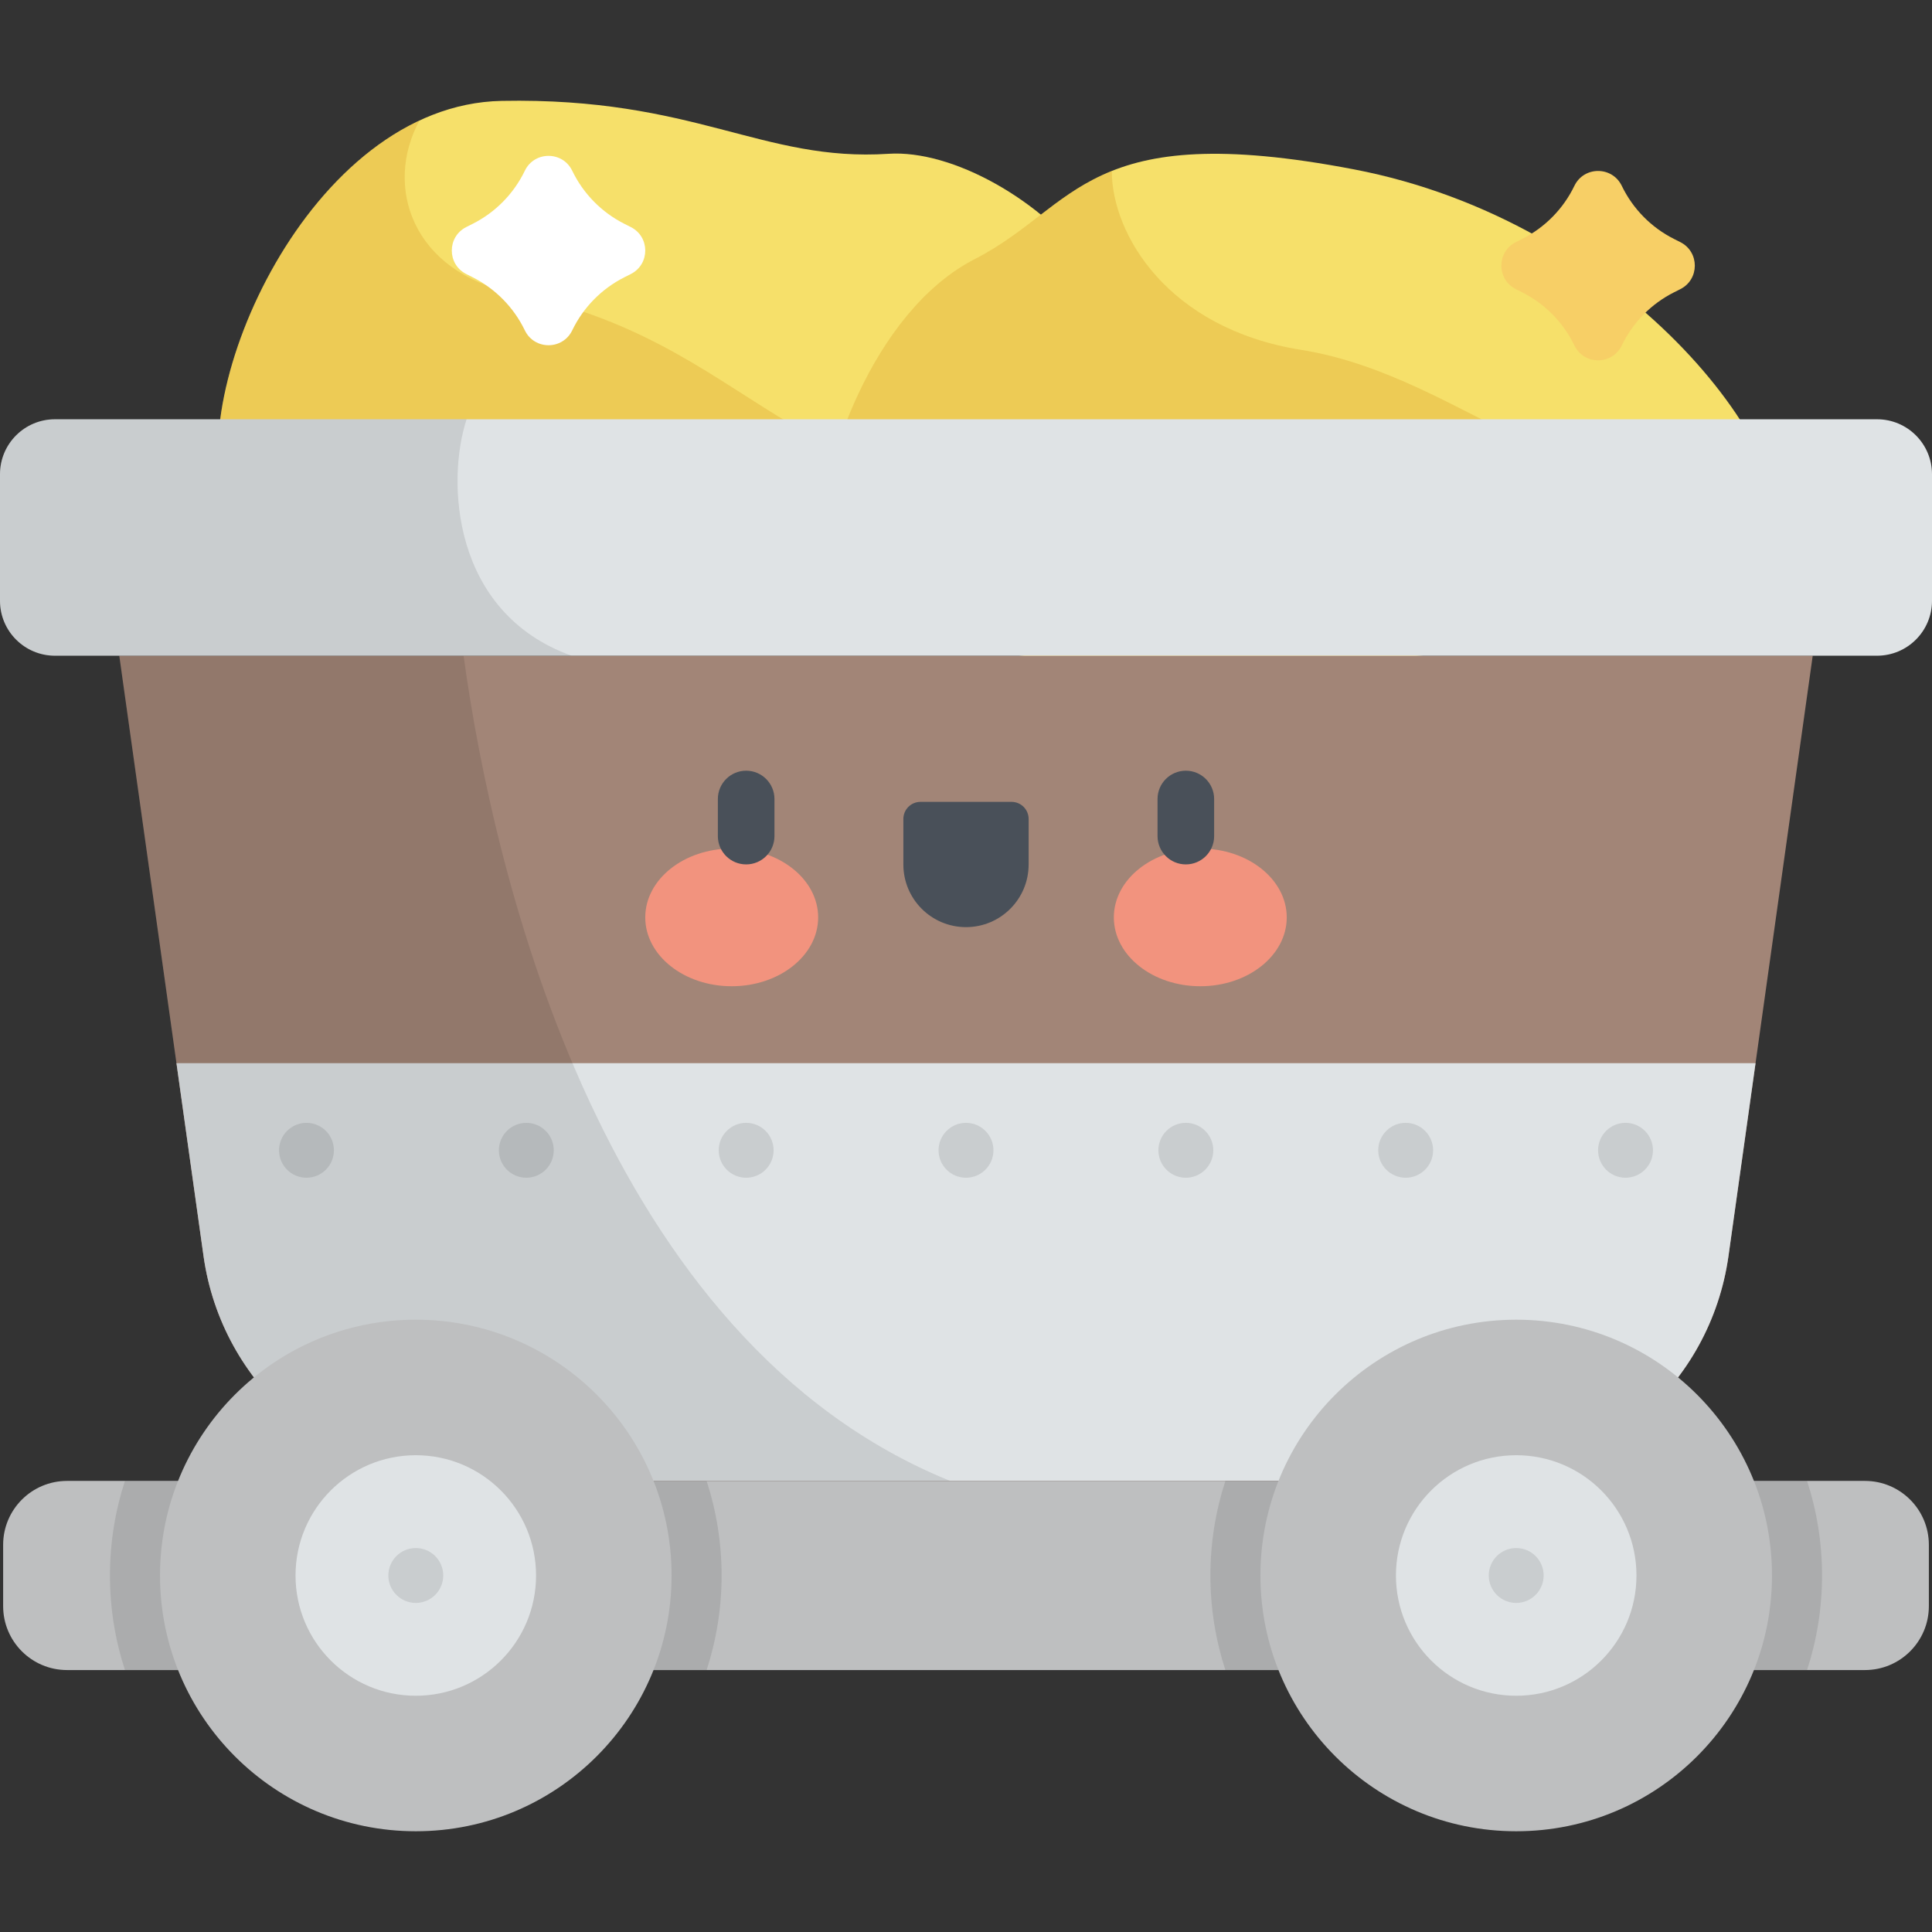 <?xml version="1.0" encoding="iso-8859-1"?>
<!-- Generator: Adobe Illustrator 19.0.0, SVG Export Plug-In . SVG Version: 6.00 Build 0)  -->
<svg version="1.1" id="Capa_1" xmlns="http://www.w3.org/2000/svg" xmlns:xlink="http://www.w3.org/1999/xlink" x="0px" y="0px"
	 viewBox="0 0 512 512" style="enable-background:new 0 0 512 512;" xml:space="preserve">
<rect x="0" y="0" width="512" height="512" fill="#333333" stroke="none"/>
<path style="fill:#F6E06A;" d="M60.026,133.321C48.625,105.037,81.711,27.72,132.966,26.735
	c51.255-0.986,68.997,16.214,102.51,14.021s95.748,52.619,45.209,92.565C257.16,151.915,78.754,179.781,60.026,133.321z"/>
<path style="opacity:0.2;fill:#C97B00;enable-background:new    ;" d="M136.448,77.729c-27.446-5.552-34.71-28.501-25.283-45.786
	c-38.397,17.935-60.826,77.349-51.14,101.378c18.728,46.46,197.134,18.594,220.659,0c5.349-4.228,9.422-8.624,12.413-13.1
	C210.561,142.441,206.353,91.87,136.448,77.729z"/>
<path style="fill:#F6E06A;" d="M217.332,142.441c0-17.777,13.662-59.752,40.986-73.774c27.324-14.021,29.275-37.442,100.512-23.78
	s118.735,74.094,113.039,101.488C466.172,173.769,217.332,199.984,217.332,142.441z"/>
<path style="opacity:0.2;fill:#C97B00;enable-background:new    ;" d="M344.831,92.721c-35.425-5.656-50.182-30.653-50.194-47.414
	c-14.427,5.781-21.783,15.9-36.32,23.359c-27.324,14.021-40.986,55.997-40.986,73.774c0,57.544,248.84,31.328,254.536,3.934
	c1.146-5.51,0.135-12.358-2.783-19.892C420.481,140.474,389.257,99.814,344.831,92.721z"/>
<path style="fill:#F7CF66;" d="M429.789,91.545L429.789,91.545c-2.536,5.258-10.025,5.258-12.562,0l0,0
	c-2.936-6.086-7.799-11.033-13.834-14.072l-1.682-0.847c-5.116-2.576-5.116-9.881,0-12.457l1.682-0.847
	c6.035-3.039,10.899-7.985,13.834-14.071l0,0c2.536-5.258,10.025-5.258,12.562,0l0,0c2.936,6.086,7.799,11.033,13.835,14.071
	l1.682,0.847c5.116,2.576,5.116,9.881,0,12.457l-1.682,0.847C437.588,80.512,432.725,85.459,429.789,91.545z"/>
<path style="fill:#FFFFFF;" d="M151.646,87.545L151.646,87.545c-2.536,5.258-10.025,5.258-12.562,0l0,0
	c-2.936-6.086-7.799-11.033-13.834-14.072l-1.682-0.847c-5.117-2.576-5.117-9.881,0-12.457l1.682-0.847
	c6.035-3.039,10.899-7.985,13.834-14.071l0,0c2.536-5.258,10.025-5.258,12.562,0l0,0c2.936,6.086,7.799,11.033,13.834,14.071
	l1.682,0.847c5.117,2.576,5.117,9.881,0,12.457l-1.682,0.847C159.445,76.512,154.582,81.459,151.646,87.545z"/>
<path style="fill:#BEBFC0;" d="M494.226,442.582H17.774c-9.357,0-16.942-7.585-16.942-16.942v-16.242
	c0-9.357,7.585-16.942,16.942-16.942h476.452c9.357,0,16.942,7.585,16.942,16.942v16.242
	C511.168,434.996,503.583,442.582,494.226,442.582z"/>
<path style="opacity:0.1;enable-background:new    ;" d="M29.136,417.519c0,8.75,1.404,17.168,3.969,25.063h154.16
	c2.565-7.895,3.969-16.313,3.969-25.063s-1.404-17.168-3.969-25.063H33.105C30.54,400.35,29.136,408.769,29.136,417.519z"/>
<path style="fill:#A28577;" d="M480.389,173.769H31.611l22.324,159.074c4.797,34.185,34.043,59.613,68.563,59.613h267.004
	c34.52,0,63.765-25.428,68.563-59.613L480.389,173.769z"/>
<path style="fill:#DFE3E5;" d="M46.765,281.748l7.171,51.095c4.797,34.185,34.043,59.613,68.563,59.613h267.004
	c34.52,0,63.765-25.428,68.563-59.613l7.171-51.095H46.765z"/>
<path style="opacity:0.1;enable-background:new    ;" d="M53.935,332.843c4.797,34.185,34.043,59.613,68.563,59.613h129.309
	c-91.527-37.055-120.775-159.04-128.955-218.687H31.611L53.935,332.843z"/>
<g style="opacity:0.1;">
	<circle cx="256" cy="304.839" r="7.272"/>
	<circle cx="197.74" cy="304.839" r="7.272"/>
	<circle cx="139.48" cy="304.839" r="7.272"/>
	<circle cx="81.22" cy="304.839" r="7.272"/>
	<circle cx="314.26" cy="304.839" r="7.272"/>
	<circle cx="372.52" cy="304.839" r="7.272"/>
	<circle cx="430.78" cy="304.839" r="7.272"/>
</g>
<path style="fill:#DFE3E5;" d="M497.436,111.112H14.563C6.52,111.112,0,117.633,0,125.676v33.529c0,8.043,6.52,14.563,14.563,14.563
	h482.873c8.043,0,14.564-6.52,14.564-14.563v-33.529C512,117.633,505.48,111.112,497.436,111.112z"/>
<path style="opacity:0.1;enable-background:new    ;" d="M14.563,111.112C6.52,111.112,0,117.633,0,125.676v33.529
	c0,8.043,6.52,14.564,14.563,14.564h136.916c-31.863-11.407-33.165-46.536-27.822-62.656L14.563,111.112L14.563,111.112z"/>
<circle style="fill:#BEBFC0;" cx="110.19" cy="417.519" r="67.786"/>
<circle style="fill:#DFE3E5;" cx="110.19" cy="417.519" r="31.871"/>
<path style="opacity:0.1;enable-background:new    ;" d="M482.864,417.519c0,8.75-1.404,17.168-3.969,25.063h-154.16
	c-2.565-7.895-3.969-16.313-3.969-25.063s1.404-17.168,3.969-25.063h154.16C481.46,400.35,482.864,408.769,482.864,417.519z"/>
<circle style="fill:#BEBFC0;" cx="401.81" cy="417.519" r="67.786"/>
<circle style="fill:#DFE3E5;" cx="401.81" cy="417.519" r="31.871"/>
<circle style="opacity:0.1;enable-background:new    ;" cx="401.81" cy="417.519" r="7.272"/>
<g>
	<ellipse style="fill:#F2937E;" cx="193.91" cy="243.119" rx="22.91" ry="18.244"/>
	<ellipse style="fill:#F2937E;" cx="318.09" cy="243.119" rx="22.91" ry="18.244"/>
</g>
<g>
	<path style="fill:#495059;" d="M197.74,229.077c-4.142,0-7.5-3.358-7.5-7.5v-9.833c0-4.142,3.358-7.5,7.5-7.5s7.5,3.358,7.5,7.5
		v9.833C205.24,225.719,201.882,229.077,197.74,229.077z"/>
	<path style="fill:#495059;" d="M256,245.7L256,245.7c-9.167,0-16.599-7.431-16.599-16.598v-12.067c0-2.502,2.029-4.531,4.531-4.531
		h24.135c2.502,0,4.531,2.029,4.531,4.531v12.067C272.598,238.269,265.167,245.7,256,245.7z"/>
	<path style="fill:#495059;" d="M314.26,229.077c-4.142,0-7.5-3.358-7.5-7.5v-9.833c0-4.142,3.358-7.5,7.5-7.5s7.5,3.358,7.5,7.5
		v9.833C321.76,225.719,318.402,229.077,314.26,229.077z"/>
</g>
<circle style="opacity:0.1;enable-background:new    ;" cx="110.19" cy="417.519" r="7.272"/>
<g>
</g>
<g>
</g>
<g>
</g>
<g>
</g>
<g>
</g>
<g>
</g>
<g>
</g>
<g>
</g>
<g>
</g>
<g>
</g>
<g>
</g>
<g>
</g>
<g>
</g>
<g>
</g>
<g>
</g>
</svg>
